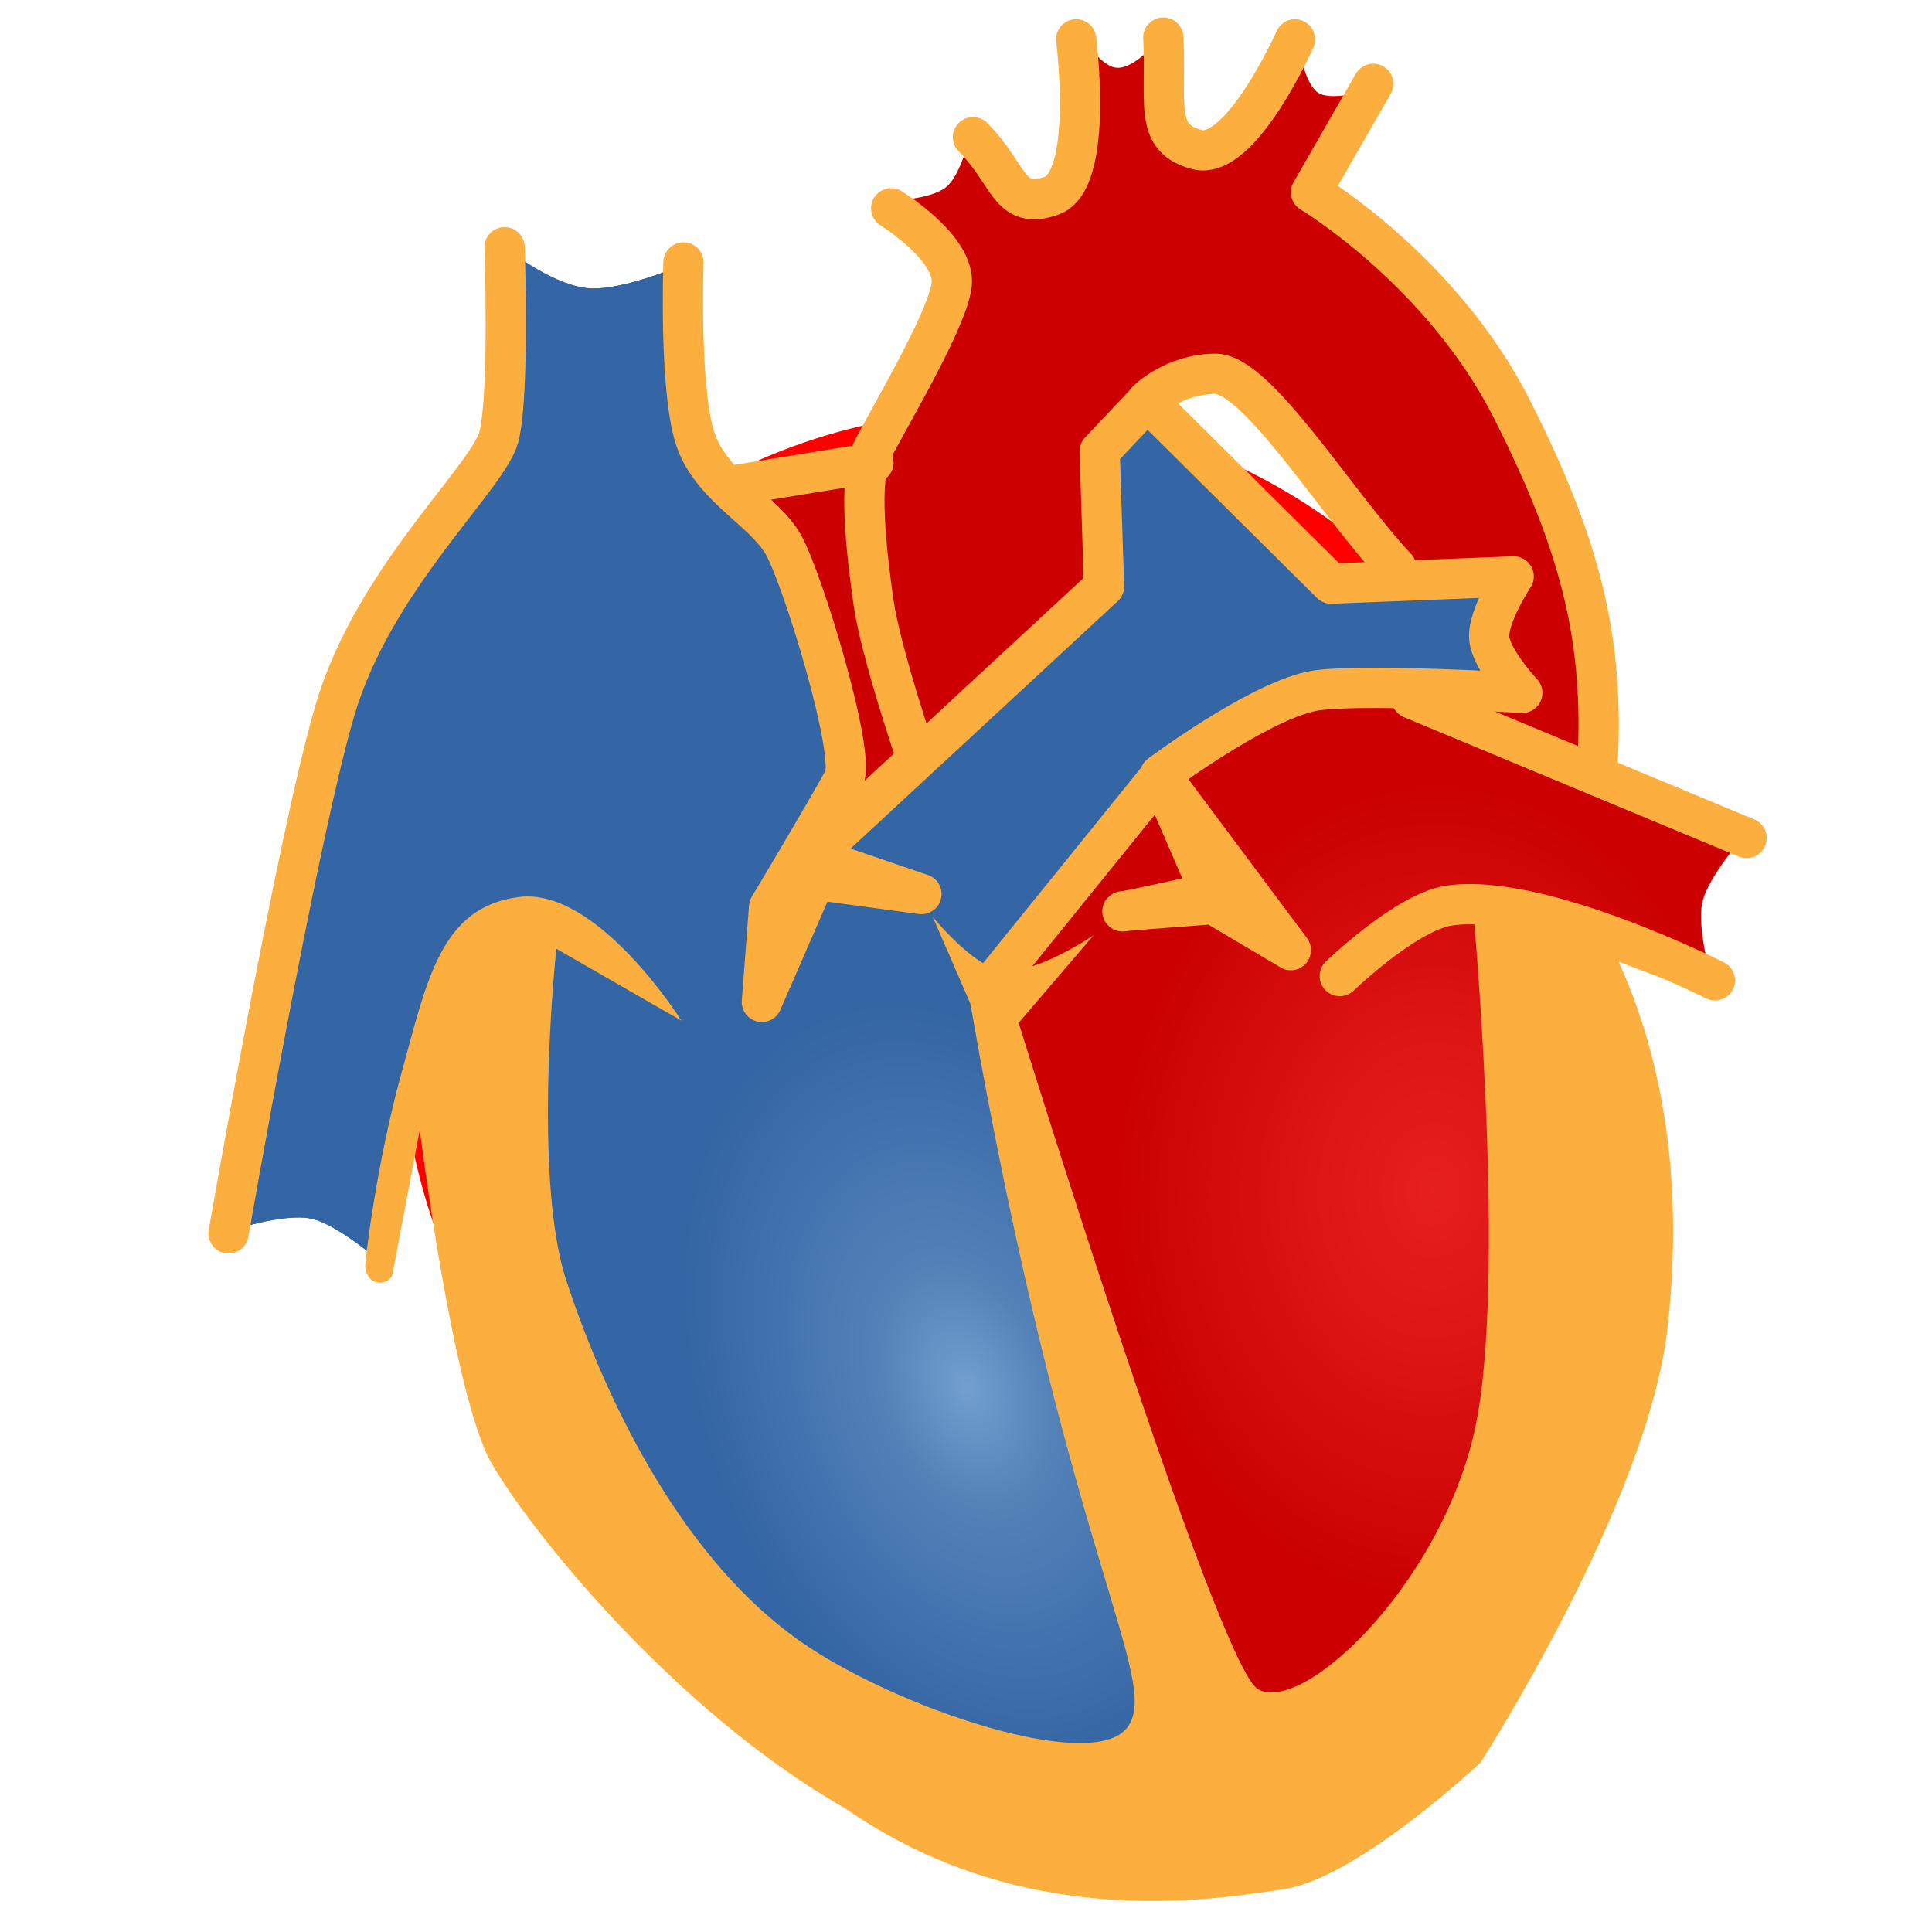 <?xml version="1.0" encoding="UTF-8" standalone="no"?>
<!-- Created with Inkscape (http://www.inkscape.org/) -->

<svg
   xmlns:dc="http://purl.org/dc/elements/1.1/"
   xmlns:cc="http://creativecommons.org/ns#"
   xmlns:rdf="http://www.w3.org/1999/02/22-rdf-syntax-ns#"
   xmlns:svg="http://www.w3.org/2000/svg"
   xmlns="http://www.w3.org/2000/svg"
   xmlns:xlink="http://www.w3.org/1999/xlink"
   xmlns:sodipodi="http://sodipodi.sourceforge.net/DTD/sodipodi-0.dtd"
   xmlns:inkscape="http://www.inkscape.org/namespaces/inkscape"
   width="48px"
   height="48px"
   id="svg4064"
   version="1.1"
   inkscape:version="0.48.3.1 r9886"
   sodipodi:docname="coeur.svg"
   inkscape:export-filename="/home/hoel/icones/coeur48.png"
   inkscape:export-xdpi="90"
   inkscape:export-ydpi="90">
  <title
     id="title3012">Heart</title>
  <defs
     id="defs4066">
    <linearGradient
       id="linearGradient6291">
      <stop
         style="stop-color:#729fcf;stop-opacity:1;"
         offset="0"
         id="stop6293" />
      <stop
         id="stop6299"
         offset="0.306"
         style="stop-color:#5382b9;stop-opacity:1;" />
      <stop
         style="stop-color:#3465a4;stop-opacity:1"
         offset="1"
         id="stop6295" />
    </linearGradient>
    <linearGradient
       id="linearGradient6202">
      <stop
         id="stop6212"
         offset="0"
         style="stop-color:#ef2929;stop-opacity:0.749;" />
      <stop
         id="stop6210"
         offset="0.406"
         style="stop-color:#ef2929;stop-opacity:0.498;" />
      <stop
         style="stop-color:#ef2929;stop-opacity:0;"
         offset="1"
         id="stop6206" />
    </linearGradient>
    <linearGradient
       id="linearGradient4720">
      <stop
         style="stop-color:#eeeeec;stop-opacity:1"
         offset="0"
         id="stop4722" />
      <stop
         style="stop-color:#eeeeec;stop-opacity:0;"
         offset="1"
         id="stop4724" />
    </linearGradient>
    <radialGradient
       inkscape:collect="always"
       xlink:href="#linearGradient6202"
       id="radialGradient6208"
       cx="42.039"
       cy="28.657"
       fx="42.039"
       fy="28.657"
       r="12.374"
       gradientTransform="matrix(-0.636,-0.017,0.022,-0.819,61.713,53.764)"
       gradientUnits="userSpaceOnUse" />
    <filter
       inkscape:collect="always"
       id="filter6262"
       x="-0.467"
       width="1.935"
       y="-0.443"
       height="1.886">
      <feGaussianBlur
         inkscape:collect="always"
         stdDeviation="7.924"
         id="feGaussianBlur6264" />
    </filter>
    <radialGradient
       inkscape:collect="always"
       xlink:href="#linearGradient6291"
       id="radialGradient6297"
       cx="5.777"
       cy="30.097"
       fx="5.777"
       fy="30.097"
       r="15.998"
       gradientTransform="matrix(-0.386,0.144,-0.217,-0.582,32.784,51.164)"
       gradientUnits="userSpaceOnUse" />
  </defs>
  <sodipodi:namedview
     id="base"
     pagecolor="#ffffff"
     bordercolor="#666666"
     borderopacity="1.0"
     inkscape:pageopacity="0.0"
     inkscape:pageshadow="2"
     inkscape:zoom="1.6640318"
     inkscape:cx="-107.20406"
     inkscape:cy="52.708656"
     inkscape:current-layer="layer1"
     showgrid="true"
     inkscape:grid-bbox="true"
     inkscape:document-units="px"
     inkscape:window-width="1061"
     inkscape:window-height="1027"
     inkscape:window-x="64"
     inkscape:window-y="24"
     inkscape:window-maximized="0" />
  <g
     id="layer1"
     inkscape:label="Layer 1"
     inkscape:groupmode="layer">
    <path
       sodipodi:type="arc"
       style="fill:#ff0000;fill-rule:evenodd;stroke:none;filter:url(#filter6262)"
       id="path6216"
       sodipodi:cx="25.761736"
       sodipodi:cy="25.372166"
       sodipodi:rx="20.343803"
       sodipodi:ry="21.459261"
       d="m 46.106,25.372 a 20.344,21.459 0 1 1 -10e-7,-0.006 l -20.344,0.006 z"
       sodipodi:start="0"
       sodipodi:end="6.2828955"
       transform="matrix(0.723,0,0,0.706,6.016,7.449)" />
    <path
       style="fill:#cc0000;fill-opacity:1;stroke:none"
       d="m 18.65,12.203 1.856,3.933 0.619,4.11 6.143,-5.657 -0.088,-3.447 2.74,-1.989 1.282,0.619 3.801,4.419 2.254,0.265 0.044,2.652 -5.082,0.221 -3.712,2.652 -3.712,4.464 1.237,5.878 4.95,12.949 3.447,-0.972 4.198,-6.673 1.458,-12.374 2.431,1.061 c 0,0 -0.365,-1.279 -0.221,-1.9 0.154,-0.665 1.105,-1.724 1.105,-1.724 L 39.598,19.23 39.465,14.147 37.742,10.347 32.836,4.601 33.764,2.303 c 0,0 -0.735,0.189 -1.016,0 C 32.391,2.064 32.262,1.11 32.262,1.11 L 30.582,3.496 29.212,3.452 28.991,0.756 c 0,0 -0.722,0.952 -1.237,0.928 C 27.337,1.665 26.826,0.845 26.826,0.845 L 26.693,4.557 25.677,4.999 24.13,3.231 c 0,0 -0.222,1.086 -0.619,1.414 -0.407,0.337 -1.547,0.354 -1.547,0.354 l 1.679,1.679 -1.149,3.624 -0.972,1.282 z"
       id="path4692"
       inkscape:connector-curvature="0"
       sodipodi:nodetypes="cccccccccccccccccccsccccccsccccsccccsccccc" />
    <path
       style="fill:url(#radialGradient6208);fill-opacity:1;stroke:none"
       d="m 18.8,11.977 1.856,3.933 0.619,4.11 6.143,-5.657 -0.088,-3.447 2.74,-1.989 1.282,0.619 3.801,4.419 2.254,0.265 0.044,2.652 -5.082,0.221 -3.712,2.652 -3.712,4.464 1.237,5.878 4.95,12.949 3.447,-0.972 4.198,-6.673 1.458,-12.374 2.431,1.061 c 0,0 -0.365,-1.279 -0.221,-1.9 0.154,-0.665 1.105,-1.724 1.105,-1.724 l -3.801,-1.458 -0.133,-5.082 -1.724,-3.801 -4.906,-5.745 0.928,-2.298 c 0,0 -0.735,0.189 -1.016,0 C 32.542,1.838 32.412,0.885 32.412,0.885 L 30.733,3.271 29.363,3.227 29.142,0.531 c 0,0 -0.722,0.952 -1.237,0.928 C 27.487,1.44 26.976,0.619 26.976,0.619 L 26.844,4.332 25.827,4.774 24.28,3.006 c 0,0 -0.222,1.086 -0.619,1.414 -0.407,0.337 -1.547,0.354 -1.547,0.354 l 1.679,1.679 -1.149,3.624 -0.972,1.282 z"
       id="path4692-9"
       inkscape:connector-curvature="0"
       sodipodi:nodetypes="cccccccccccccccccccsccccccsccccsccccsccccc" />
    <path
       style="fill:#3465a4;fill-opacity:1;stroke:none"
       d="m 12.728,6.281 c 0,0 1.092,0.846 1.945,0.884 0.852,0.038 2.254,-0.575 2.254,-0.575 l 0.442,4.861 2.298,2.386 1.237,6.32 6.541,-5.745 0.133,-3.315 0.884,-0.84 4.861,4.287 4.022,-0.044 -0.398,1.326 0.751,1.282 -5.259,0.177 -3.226,1.856 -4.508,5.082 0.972,5.392 4.685,15.822 -10.518,-3.094 -4.861,-4.552 -4.508,-10.695 -0.884,4.375 c 0,0 -1.161,-1.045 -1.856,-1.193 -0.695,-0.148 -2.033,0.309 -2.033,0.309 L 8.397,17.462 12.198,11.628 z"
       id="path4678"
       inkscape:connector-curvature="0"
       sodipodi:nodetypes="czcccccccccccccccccccczcccc" />
    <path
       style="fill:url(#radialGradient6297);fill-opacity:1;stroke:none"
       d="m 12.728,6.281 c 0,0 1.092,0.846 1.945,0.884 0.852,0.038 2.254,-0.575 2.254,-0.575 l 0.442,4.861 2.298,2.386 1.237,6.32 6.541,-5.745 0.133,-3.315 0.884,-0.84 4.861,4.287 4.022,-0.044 -0.398,1.326 0.751,1.282 -5.259,0.177 -3.226,1.856 -4.508,5.082 0.972,5.392 4.685,15.822 -10.518,-3.094 -4.861,-4.552 -4.508,-10.695 -0.884,4.375 c 0,0 -1.161,-1.045 -1.856,-1.193 -0.695,-0.148 -2.033,0.309 -2.033,0.309 L 8.397,17.462 12.198,11.628 z"
       id="path4678-2"
       inkscape:connector-curvature="0"
       sodipodi:nodetypes="czcccccccccccccccccccczcccc" />
    <path
       style="fill:#fcaf3e;fill-opacity:1;stroke:none"
       d="m 24.107,24.929 -0.935,-2.151 c 0,0 0.996,1.23 1.713,1.337 0.807,0.12 2.284,-0.877 2.284,-0.877 l -1.86,2.174 c 0,0 4.948,15.982 5.942,16.553 1.164,0.668 4.77,-2.824 5.464,-6.821 0.694,-3.997 -0.143,-12.857 -0.143,-12.857 l 6,1.821 -0.179,0.607 -2.179,-0.821 c 0.804,1.768 1.705,4.764 1.214,9.107 -0.491,4.343 -4.643,10.786 -4.643,10.786 0,0 -3.028,2.855 -4.857,3.143 C 29.964,47.238 25.35,47.951 21,44.929 16.756,42.51 13.179,38.036 12.214,36.357 11.25,34.679 10.429,28.071 10.429,28.071 L 9.75,31.661 C 9.703,31.909 9.135,32.028 9.071,31.464 9.064,31.397 9.338,28.956 9.976,26.653 10.613,24.349 10.944,22.537 12.893,22.286 c 1.949,-0.251 4.036,3.071 4.036,3.071 l -3.107,-1.786 c 0,0 -0.607,5.648 0.25,8.25 1.072,3.256 3.001,6.994 5.821,8.964 2.344,1.637 7.217,3.282 8.107,2.143 0.89,-1.139 -1.478,-4.172 -3.893,-18 z"
       id="path4158"
       inkscape:connector-curvature="0"
       sodipodi:nodetypes="ccsccszcccczcsczcssszccsszc" />
    <path
       style="fill:none;stroke:#fcaf3e;stroke-width:1px;stroke-linecap:round;stroke-linejoin:round;stroke-opacity:1"
       d="m 5.679,30.643 c 0,0 1.687,-9.744 2.643,-13 0.956,-3.256 3.8,-5.766 4.071,-6.786 0.271,-1.02 0.143,-4.714 0.143,-4.714 m 4.445,0.377 c 0,0 -0.122,3.385 0.341,4.515 0.463,1.13 1.666,1.659 2.143,2.5 0.477,0.841 1.82,5.234 1.5,5.821 -0.46,0.845 -1.857,3.179 -1.857,3.179 l -0.179,2.357 1.321,-3.036 2.643,0.357 -2.714,-0.929 7.25,-6.714 L 27.321,11.214 28.5,9.964 33.071,14.5 37.607,14.321 c 0,0 -0.653,0.987 -0.607,1.536 0.044,0.527 0.821,1.357 0.821,1.357 0,0 -4.268,-0.253 -5.25,-0.036 -1.394,0.308 -3.75,2.071 -3.75,2.071 l 3.25,4.357 -1.929,-1.143 c 0,0 -2.393,0.179 -2.25,0.179 0.143,-5e-6 2.179,-0.464 2.179,-0.464 L 28.821,19.286 24.75,24.321"
       id="path4668"
       inkscape:connector-curvature="0"
       sodipodi:nodetypes="czzccczsccccccccccscsccccccc" />
    <path
       style="fill:none;stroke:#000000;stroke-width:1px;stroke-linecap:butt;stroke-linejoin:miter;stroke-opacity:1"
       d="M 7.679,30.536 z"
       id="path4670"
       inkscape:connector-curvature="0" />
    <path
       style="fill:none;stroke:#fcaf3e;stroke-width:1px;stroke-linecap:round;stroke-linejoin:round;stroke-opacity:1"
       d="m 33.286,24.25 c 0,0 1.65,-1.59 2.714,-1.75 2.262,-0.34 6.607,1.857 6.607,1.857 m 0.786,-3.536 -8.321,-3.464"
       id="path4672"
       inkscape:connector-curvature="0"
       sodipodi:nodetypes="csccc" />
    <path
       style="fill:none;stroke:#fcaf3e;stroke-width:1px;stroke-linecap:round;stroke-linejoin:round;stroke-opacity:1"
       d="m 39.686,19.053 c 0.177,-3.094 -0.376,-5.43 -2.121,-8.883 -1.745,-3.453 -4.994,-5.392 -4.994,-5.392 l 1.547,-2.696"
       id="path4680"
       inkscape:connector-curvature="0"
       sodipodi:nodetypes="czcc" />
    <path
       style="fill:none;stroke:#fcaf3e;stroke-width:1px;stroke-linecap:round;stroke-linejoin:round;stroke-opacity:1"
       d="M 34.692,14.103 C 33.19,12.497 31.228,9.269 30.185,9.286 29.141,9.302 28.505,9.949 28.505,9.949"
       id="path4682"
       inkscape:connector-curvature="0"
       sodipodi:nodetypes="czc" />
    <path
       style="fill:none;stroke:#fcaf3e;stroke-width:1px;stroke-linecap:round;stroke-linejoin:round;stroke-opacity:1"
       d="m 32.173,0.977 c 0,0 -1.339,3.021 -2.431,2.74 -1.092,-0.281 -0.755,-1.152 -0.84,-2.784 l 0,0"
       id="path4684"
       inkscape:connector-curvature="0"
       sodipodi:nodetypes="czcc" />
    <path
       style="fill:none;stroke:#fcaf3e;stroke-width:1px;stroke-linecap:round;stroke-linejoin:round;stroke-opacity:1"
       d="m 26.737,0.977 c 0,0 0.453,3.523 -0.619,3.889 -1.071,0.366 -1.021,-0.535 -1.945,-1.458"
       id="path4686"
       inkscape:connector-curvature="0"
       sodipodi:nodetypes="czc" />
    <path
       style="fill:none;stroke:#fcaf3e;stroke-width:1px;stroke-linecap:round;stroke-linejoin:round;stroke-opacity:1"
       d="m 22.141,5.176 c 0,0 1.61,0.993 1.503,1.9 -0.108,0.908 -1.657,3.462 -1.989,4.154 -0.331,0.692 -0.136,2.441 0.044,3.712 0.18,1.271 1.061,3.845 1.061,3.845"
       id="path4688"
       inkscape:connector-curvature="0"
       sodipodi:nodetypes="czzzc" />
    <path
       style="fill:none;stroke:#fcaf3e;stroke-width:1px;stroke-linecap:round;stroke-linejoin:round;stroke-opacity:1"
       d="m 18.164,12.07 3.536,-0.575"
       id="path4690"
       inkscape:connector-curvature="0" />
  </g>
</svg>
